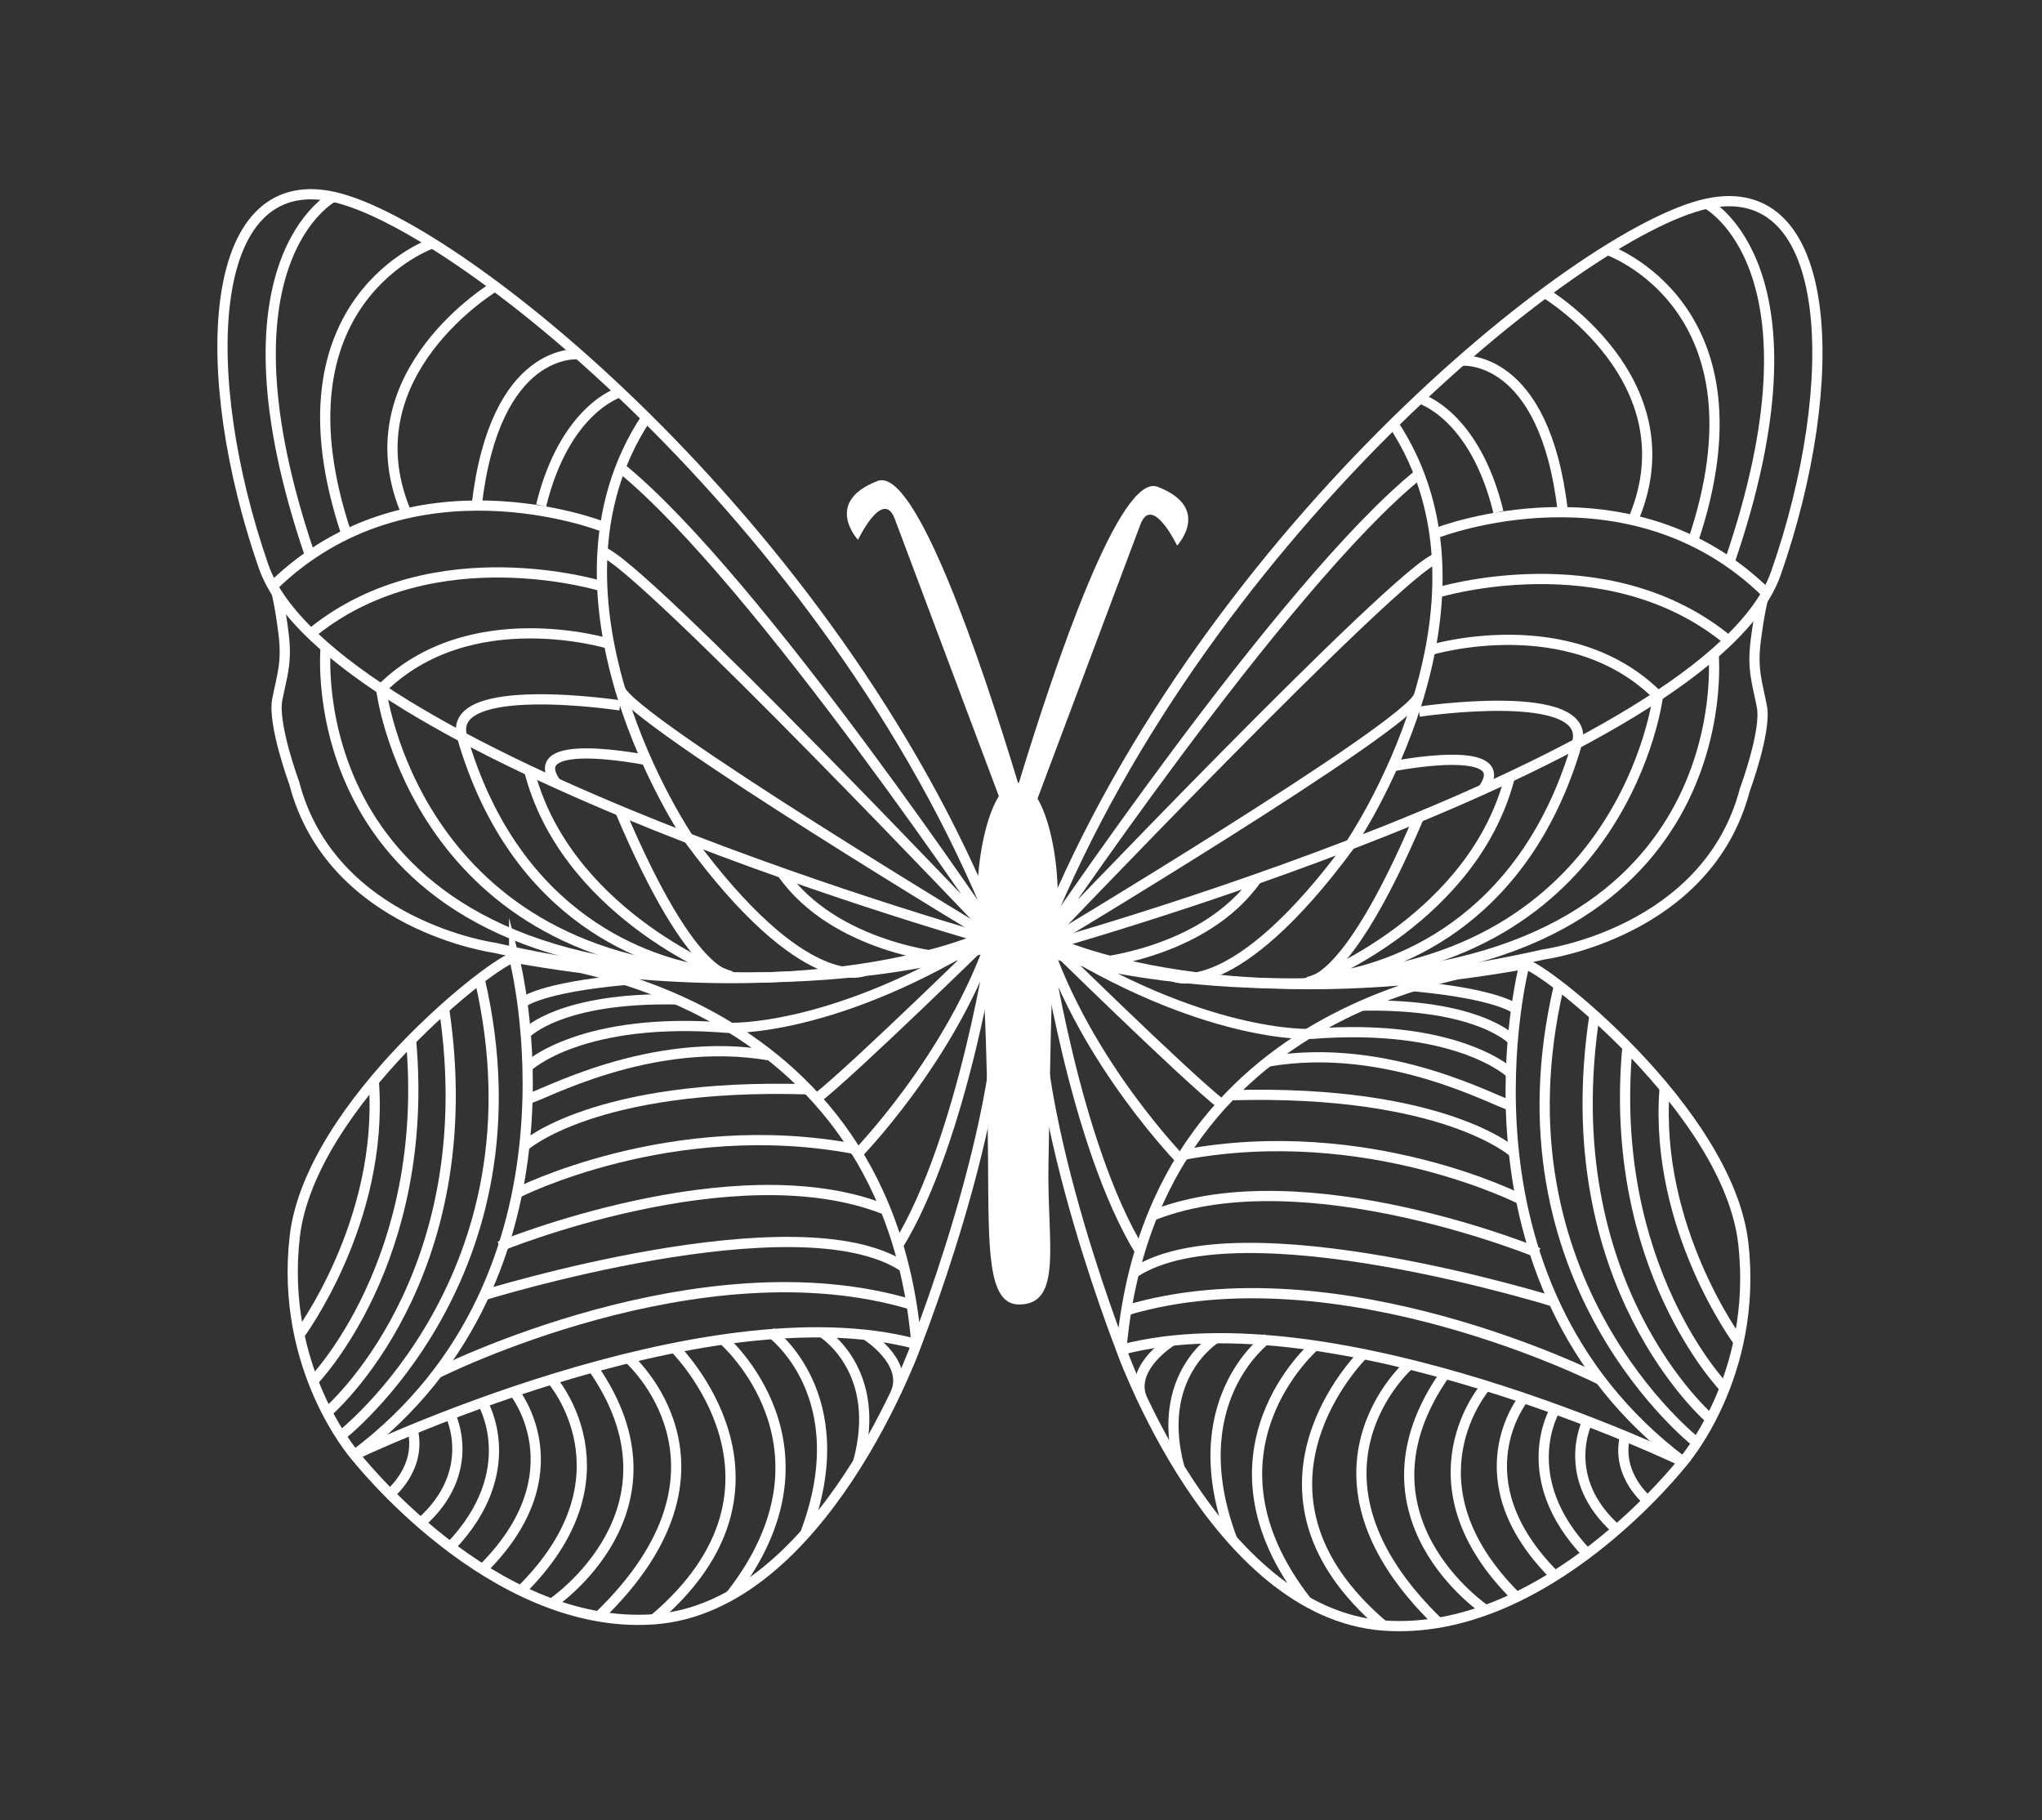 <?xml version="1.0" encoding="UTF-8"?>
<svg id="Capa_1" data-name="Capa 1" xmlns="http://www.w3.org/2000/svg" viewBox="0 0 800 713">
  <rect x="0" y="0" width="800" height="713" fill="#333333" stroke="none"/>
  <defs>
    <style>
      .cls-1 {
        fill: #fff;
        stroke-width: 0px;
      }

      .cls-2 {
        fill: none;
        stroke: #fff;
        stroke-miterlimit: 10;
        stroke-width: 4px;
      }
    </style>
  </defs>
  <g>
    <g>
      <path class="cls-2" d="M389.41,365.23s-61.44,32.57-187.99,9.91c0,0,145.35,6.77,157.62,151.39,0,0,43.65-110.19,30.36-161.3Z"/>
      <path class="cls-2" d="M285.43,402.65s41.72,2.03,103.98-37.42c0,0-55.36,54.19-69.53,65.14"/>
      <path class="cls-2" d="M334.83,453.2s38.44-38.78,54.58-87.96c0,0-11.73,80.81-37.78,122.98"/>
      <path class="cls-2" d="M201.43,375.14s32.35,123.64-62.51,194.79c0,0-29.43-33.65-23.44-85.54,5.99-51.89,79.5-109.28,85.95-109.24Z"/>
      <path class="cls-2" d="M133.5,562.48s81.31-62.86,54.48-178.62"/>
      <path class="cls-2" d="M128.16,553.27s61.66-52.33,45.81-158.15"/>
      <path class="cls-2" d="M122.65,541.05s46.28-47.15,38.36-133.87"/>
      <path class="cls-2" d="M117.27,522.91s33.1-44.26,29.21-98.69"/>
      <path class="cls-2" d="M205.02,392.59s6.61-5.69,39.86-8.72"/>
      <path class="cls-2" d="M206.28,404.68s13.32-14.1,58.78-13.17"/>
      <path class="cls-2" d="M206.96,417.69s21.06-19.8,78.47-15.03"/>
      <path class="cls-2" d="M206.96,430.37c4.52-.58,47.63-25.2,94.94-16.86"/>
      <path class="cls-2" d="M205.42,448.97s27.39-24.82,111.03-22.25"/>
      <path class="cls-2" d="M202.59,467.33s60.47-30.84,132.25-17.25"/>
      <path class="cls-2" d="M195.73,488.28s91.51-37.62,150.34-14.71"/>
      <path class="cls-2" d="M189.04,507.51s123.55-38.42,164.91-11.29"/>
      <path class="cls-2" d="M171.38,537.9s102.7-51.84,185.72-26.85"/>
      <path class="cls-2" d="M359.05,526.53c-83.38-22.28-220.13,43.4-220.13,43.4,0,0,53.49,69.02,117.29,64.41,66.17-4.78,102.85-107.81,102.85-107.81Z"/>
      <path class="cls-2" d="M152.28,585.63s13.1-10.13,9.38-25.65"/>
      <path class="cls-2" d="M176.4,554.13s11.28,22.26-11.59,42.45"/>
      <path class="cls-2" d="M189.04,549.43s16.07,26.58-12.63,56.55"/>
      <path class="cls-2" d="M201.37,545.13s25.8,31.73-12.34,69.6"/>
      <path class="cls-2" d="M216.11,540.37s33.43,37.89-12.06,82.74"/>
      <path class="cls-2" d="M216.11,628.23s55.16-36.74,16.09-92.57"/>
      <path class="cls-2" d="M246.19,532.02s49.03,42.75-11.62,101.18"/>
      <path class="cls-2" d="M264.25,528.01s54.39,53.52-8.04,106.33"/>
      <path class="cls-2" d="M283.27,524.74s48.66,41.98,2.93,100.27"/>
      <path class="cls-2" d="M301.9,521.91s34.15,24.57,13.56,78.9"/>
      <path class="cls-2" d="M322.06,521.93s24.07,14.6,14.11,50.88"/>
      <path class="cls-2" d="M339.2,522.91s16.42,10.09,11.96,22.22"/>
    </g>
    <g>
      <path class="cls-2" d="M392.08,369.45S129.07,296.29,103.2,221.71c-25.87-74.58-22.99-155.62,27.4-144.61,50.39,11.01,200.47,133.15,261.47,292.34Z"/>
      <path class="cls-2" d="M236.05,216.18c14.75,4.26,156.03,153.26,156.03,153.26,0,0-95.51-142.97-148.98-186.24"/>
      <path class="cls-2" d="M242.93,269.93c3.08,11.76,149.14,99.52,149.14,99.52,0,0-80.51,28.97-198.1,1.87,0,0-64.12-8.62-78.7-64.57,0,0-8.54-23.12-6.64-32.72,1.89-9.6,3.89-14.52,2.45-25.91-1.43-11.4-2.73-15.92-2.73-15.92"/>
      <path class="cls-2" d="M235.81,206.16s-74.98-29.32-128.96,23.49"/>
      <path class="cls-2" d="M235.81,229.65s-65.37-20.27-112.87,17.62"/>
      <path class="cls-2" d="M238.61,252.18s-54.63-16.77-89.28,17.74c0,0,12.5,105.03,133.15,111.09"/>
      <path class="cls-2" d="M253.24,297.74s-48.92-9.9-35.39,9.01"/>
      <path class="cls-2" d="M242.93,153.62s-21.54,6.08-30.94,44.42"/>
      <path class="cls-2" d="M226.7,138.79s-32.75-3.57-39.95,59.25"/>
      <path class="cls-2" d="M193.97,112.16s-56.94,33.88-35.32,87.48"/>
      <path class="cls-2" d="M169.44,95.29s-64.52,22.1-33.68,114"/>
      <path class="cls-2" d="M130.6,77.1s-48.5,25.24-9.14,140.49"/>
      <path class="cls-2" d="M370.72,375.14s-43.57-3.42-64.35-33.17"/>
      <path class="cls-2" d="M338.55,380.38s-23.27,10.31-68.82-51.96c0,0-63.72-93.64-16.49-164.82"/>
      <path class="cls-2" d="M287.18,382.2s-14.85,4.85-44.24-64.55"/>
      <path class="cls-2" d="M207.11,300.94c13.64,55.91,75.37,80.08,75.37,80.08,0,0-2.64-.09-7.09-.82-19.39-3.19-73.23-18.55-94.34-91.51-6.59-22.77,61.89-12.36,61.89-12.36"/>
      <path class="cls-2" d="M127.59,253.58s-12.35,124.27,154.89,127.44"/>
    </g>
  </g>
  <g>
    <g>
      <path class="cls-2" d="M409.29,367.4s61.37,32.69,187.96,10.29c0,0-145.36,6.47-157.93,151.07,0,0-43.43-110.28-30.04-161.36Z"/>
      <path class="cls-2" d="M513.2,405.04s-41.72,1.94-103.91-37.63c0,0,55.25,54.3,69.4,65.28"/>
      <path class="cls-2" d="M463.69,455.48s-38.36-38.85-54.4-88.07c0,0,11.57,80.83,37.54,123.06"/>
      <path class="cls-2" d="M597.25,377.69s-32.6,123.57,62.12,194.91c0,0,29.5-33.59,23.61-85.5-5.89-51.9-79.28-109.44-85.73-109.41Z"/>
      <path class="cls-2" d="M664.8,565.17s-81.19-63.03-54.12-178.73"/>
      <path class="cls-2" d="M670.16,555.97s-61.55-52.45-45.49-158.24"/>
      <path class="cls-2" d="M675.7,543.76s-46.19-47.25-38.09-133.95"/>
      <path class="cls-2" d="M681.12,525.63s-33.01-44.33-29.01-98.75"/>
      <path class="cls-2" d="M593.62,395.14s-6.6-5.7-39.84-8.81"/>
      <path class="cls-2" d="M592.34,407.22s-13.29-14.13-58.75-13.29"/>
      <path class="cls-2" d="M591.63,420.23s-21.02-19.84-78.44-15.19"/>
      <path class="cls-2" d="M591.61,432.91c-4.51-.59-47.58-25.3-94.9-17.05"/>
      <path class="cls-2" d="M593.11,451.52s-27.34-24.88-110.99-22.48"/>
      <path class="cls-2" d="M595.91,469.88s-60.41-30.96-132.21-17.52"/>
      <path class="cls-2" d="M602.72,490.84s-91.43-37.81-150.31-15.01"/>
      <path class="cls-2" d="M609.38,510.09s-123.47-38.67-164.89-11.63"/>
      <path class="cls-2" d="M626.97,540.52s-102.6-52.05-185.67-27.22"/>
      <path class="cls-2" d="M439.33,528.76c83.43-22.11,220.05,43.84,220.05,43.84,0,0-53.63,68.91-117.42,64.18-66.16-4.91-102.63-108.02-102.63-108.02Z"/>
      <path class="cls-2" d="M645.98,588.28s-13.08-10.15-9.33-25.67"/>
      <path class="cls-2" d="M621.92,556.73s-11.33,22.23,11.5,42.47"/>
      <path class="cls-2" d="M609.29,552.01s-16.12,26.54,12.52,56.58"/>
      <path class="cls-2" d="M596.97,547.68s-25.87,31.68,12.2,69.62"/>
      <path class="cls-2" d="M582.23,542.89s-33.5,37.82,11.89,82.76"/>
      <path class="cls-2" d="M582.06,630.75s-55.09-36.86-15.9-92.6"/>
      <path class="cls-2" d="M552.17,534.49s-49.12,42.66,11.41,101.2"/>
      <path class="cls-2" d="M534.13,530.44s-54.5,53.41,7.83,106.34"/>
      <path class="cls-2" d="M515.11,527.13s-48.74,41.88-3.14,100.26"/>
      <path class="cls-2" d="M496.48,524.27s-34.2,24.5-13.72,78.88"/>
      <path class="cls-2" d="M476.32,524.24s-24.1,14.55-14.21,50.85"/>
      <path class="cls-2" d="M459.18,525.19s-16.44,10.05-12,22.19"/>
    </g>
    <g>
      <path class="cls-2" d="M406.62,371.61s263.15-72.63,289.17-147.15c26.02-74.52,23.3-155.57-27.11-144.67-50.41,10.91-200.74,132.75-262.06,291.82Z"/>
      <path class="cls-2" d="M562.95,218.67c-14.76,4.24-156.34,152.95-156.34,152.95,0,0,95.79-142.77,149.35-185.94"/>
      <path class="cls-2" d="M555.96,272.4c-3.1,11.76-149.34,99.22-149.34,99.22,0,0,80.45,29.13,198.1,2.27,0,0,64.14-8.49,78.83-64.41,0,0,8.58-23.1,6.71-32.7-1.87-9.6-3.86-14.53-2.4-25.92,1.46-11.39,2.76-15.92,2.76-15.92"/>
      <path class="cls-2" d="M563.21,208.65s75.04-29.17,128.91,23.75"/>
      <path class="cls-2" d="M563.16,232.14s65.41-20.14,112.84,17.84"/>
      <path class="cls-2" d="M560.32,254.66s54.66-16.66,89.24,17.92c0,0-12.71,105.01-133.37,110.82"/>
      <path class="cls-2" d="M545.59,300.19s48.94-9.8,35.37,9.08"/>
      <path class="cls-2" d="M556.19,156.09s21.53,6.12,30.85,44.49"/>
      <path class="cls-2" d="M572.46,141.29s32.76-3.5,39.83,59.33"/>
      <path class="cls-2" d="M605.24,114.73s56.87,33.99,35.14,87.55"/>
      <path class="cls-2" d="M629.81,97.91s64.48,22.23,33.45,114.06"/>
      <path class="cls-2" d="M668.68,79.8s48.45,25.33,8.85,140.51"/>
      <path class="cls-2" d="M427.96,377.35s43.58-3.33,64.41-33.04"/>
      <path class="cls-2" d="M460.12,382.66s23.25,10.36,68.92-51.82c0,0,63.91-93.52,16.82-164.78"/>
      <path class="cls-2" d="M511.49,384.58s14.84,4.88,44.37-64.46"/>
      <path class="cls-2" d="M591.72,303.49c-13.75,55.89-75.53,79.92-75.53,79.92,0,0,2.64-.09,7.09-.81,19.39-3.15,73.26-18.4,94.53-91.32,6.64-22.76-61.86-12.49-61.86-12.49"/>
      <path class="cls-2" d="M671.34,256.28s12.1,124.29-155.15,127.13"/>
    </g>
  </g>
  <path class="cls-1" d="M453.51,190.69c-14.64-5.66-39.83,68.41-54.34,115.98-.12-.01-.23-.03-.35-.04-14.39-47.45-40.14-123.95-55.02-118.21-21.45,8.28-7.66,23.05-7.66,23.05,0,0,9.8-20.5,14.41-8.2,2.91,7.77,24.93,66.42,40.77,108.61-6.06,9.65-9.58,30.85-8.07,47.5,1.92,21.11,3.45,42.17,3.84,95.33.25,34.33-.39,56.31,12.16,56.31,17.42,0,10.88-24.95,11.52-55.03.64-30.07.72-73.17,3.2-96.61,1.61-15.25-1.44-36.28-7.49-46.57,15.8-42.08,37.4-99.59,40.27-107.28,4.6-12.3,14.41,8.2,14.41,8.2,0,0,13.79-14.76-7.66-23.05Z"/>
</svg>